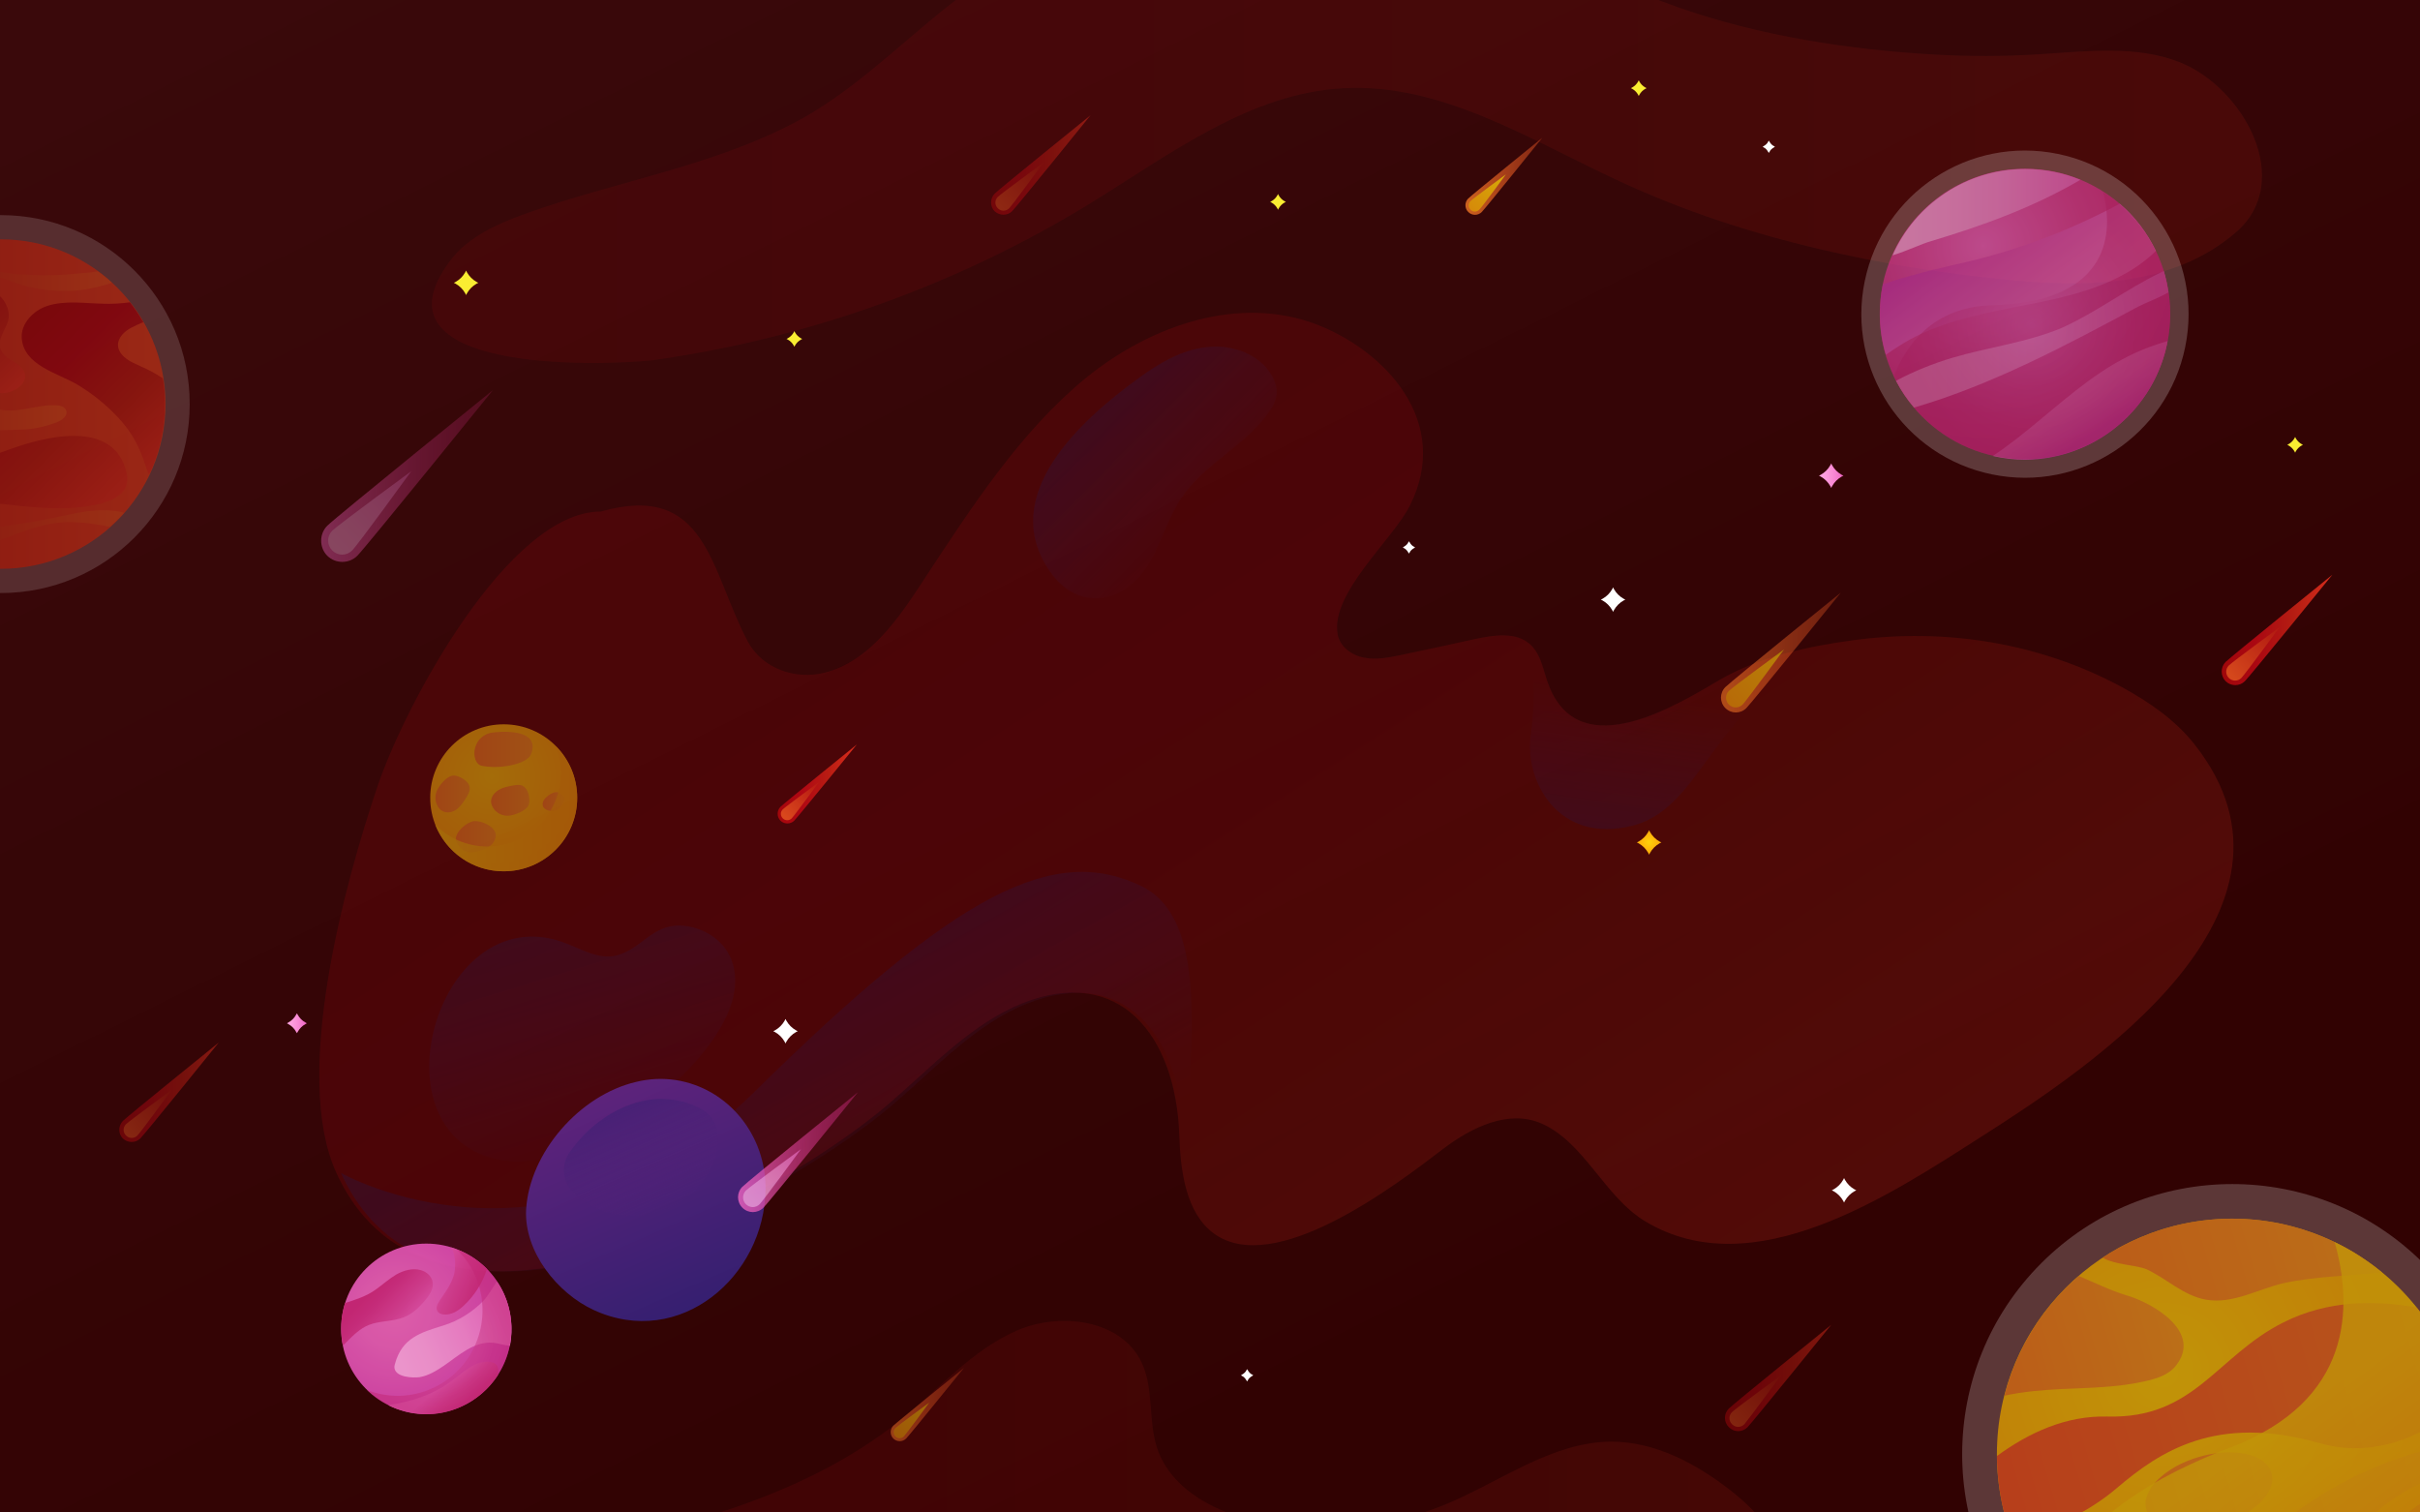 <svg width="1440" height="900" viewBox="0 0 1440 900" fill="none" xmlns="http://www.w3.org/2000/svg">
<rect x="0" y="0" width="1440" height="900" fill="#333333" stroke="none"/>
<rect width="1440" height="900" fill="url(#paint0_linear)"/>
<path opacity="0.1" d="M537.287 843.814C559.259 825.762 578.532 803.485 604.551 791.962C630.57 780.44 667.19 785.049 679.332 810.783C686.656 826.338 683.187 844.967 688.39 861.29C696.871 887.216 725.395 901.236 752.185 906.229C788.612 913.142 827.159 909.11 861.273 894.706C893.652 881.071 923.718 858.026 958.796 857.834C984.815 857.834 1009.29 870.893 1029.72 886.832C1047.45 900.66 1064.41 920.248 1061.72 942.333C1059.02 965.571 1035.89 980.934 1013.92 989.384C938.173 1018.38 853.949 1004.75 772.808 1004.36C697.063 1003.98 621.126 1015.69 549.044 1039.12C505.101 1053.33 462.314 1071.96 417.021 1080.03C371.536 1088.29 321.618 1084.83 283.842 1058.52C256.281 1039.12 231.997 998.986 239.321 964.226C246.645 929.274 278.831 931.195 308.127 926.586C387.147 914.295 474.456 895.09 537.287 843.814Z" fill="url(#paint1_linear)"/>
<path opacity="0.1" d="M388.058 214.388C480.378 201.504 570.005 169.391 648.862 120.934C696.368 91.705 743.682 55.362 799.65 52.477C858.12 49.401 910.819 83.436 963.71 107.858C1001.79 125.549 1041.8 138.625 1082.76 148.239C1120.27 157.085 1158.35 163.046 1196.82 166.699C1243.17 171.122 1293.75 169.968 1330.49 138.24C1365.69 107.858 1335.1 52.285 1297.22 37.094C1271.06 26.71 1241.63 30.556 1213.36 32.286C1192.59 33.633 1171.81 33.633 1151.23 32.479C1100.27 29.594 1046.8 21.326 998.715 4.404C949.285 -13.095 902.933 -39.439 851.388 -51.361C774.647 -69.052 670.018 -59.822 600.778 -21.363C554.619 4.212 521.153 46.901 474.8 71.899C424.794 98.82 366.517 107.858 313.433 126.895C296.316 133.048 278.621 140.74 267.85 155.162C217.652 221.887 356.131 217.849 388.058 214.388Z" fill="url(#paint2_linear)"/>
<g opacity="0.4">
<path opacity="0.4" d="M357.536 304.381C420.61 286.596 422.421 338.965 444.818 381.453C453.711 398.25 473.802 404.673 490.929 400.226C517.279 393.475 534.57 368.278 549.556 345.223C578.211 301.582 607.195 256.788 646.225 224.84C685.419 193.056 737.459 175.6 783.405 193.056C824.082 208.701 864.1 250.859 838.903 300.923C828.858 321.014 791.64 352.963 795.921 377.336C797.239 384.746 804.32 390.016 811.731 391.334C819.142 392.816 826.717 391.169 833.963 389.687C848.784 386.558 863.441 383.429 878.263 380.135C889.296 377.83 902.306 375.853 910.705 383.594C917.786 390.181 918.445 400.885 922.398 409.778C941.665 454.242 997.328 419.824 1023.35 404.508C1046.9 390.84 1075.88 384.582 1102.72 380.959C1157.4 373.548 1213.72 382.441 1262.47 408.79C1278.44 417.518 1294.09 428.058 1305.78 442.879C1384.66 542.512 1242.38 635.887 1179.47 676.07C1123.8 711.641 1043.27 765.328 979.048 726.792C954.675 712.135 942.818 679.693 917.128 668.494C897.695 660.095 875.792 670.635 858.501 683.81C830.175 705.548 758.044 760.387 722.144 733.873C705.84 721.851 702.382 697.149 701.723 675.411C699.582 615.631 665.822 574.131 608.348 597.022C578.376 609.044 554.661 634.57 529.465 656.308C463.921 713.123 258.233 825.601 200.1 697.808C173.751 639.84 205.04 525.715 224.802 467.417C241.271 419 302.697 304.381 357.536 304.381Z" fill="url(#paint3_linear)"/>
<path opacity="0.5" d="M679.326 527.361C627.287 502 569.812 530.49 448.935 649.72C327.894 768.951 202.9 697.972 202.9 697.972C260.868 825.766 466.721 713.123 532.265 656.472C557.461 634.734 581.176 609.044 611.148 597.187C668.622 574.296 702.382 615.796 704.523 675.576C704.852 687.103 706.17 699.455 709.463 710.324C697.112 669.482 730.872 552.558 679.326 527.361Z" fill="url(#paint4_linear)"/>
<path opacity="0.5" d="M677.515 225.004C689.701 216.111 703.041 208.207 718.027 206.56C732.848 204.748 749.481 210.512 756.892 223.687C758.703 226.98 760.021 230.768 759.691 234.391C759.362 238.344 757.221 242.131 754.916 245.425C740.918 265.187 716.709 276.056 703.205 295.982C694.971 308.004 691.183 322.661 683.773 335.177C669.61 359.221 641.779 364.49 624.816 340.117C593.033 294.665 643.755 249.542 677.515 225.004Z" fill="url(#paint5_linear)"/>
<path opacity="0.5" d="M910.87 437.28C906.917 464.123 926.844 502.659 971.473 491.296C1016.27 479.933 1018.41 411.919 1102.72 380.959C1076.05 384.582 1046.9 390.84 1023.35 404.508C997.163 419.659 941.665 454.242 922.397 409.778C918.61 400.885 917.951 390.181 910.705 383.594C910.87 383.594 914.822 410.601 910.87 437.28Z" fill="url(#paint6_linear)"/>
<path opacity="0.5" d="M416.822 628.312C430.326 612.173 442.842 590.435 435.102 570.838C430.326 558.651 417.316 551.076 404.471 550.746C388.332 550.417 381.745 564.25 367.582 568.367C356.219 571.661 345.021 564.086 333.987 560.298C262.021 536.09 222.332 667.342 291.005 688.586C333.822 701.925 391.132 659.107 416.822 628.312Z" fill="url(#paint7_linear)"/>
</g>
<g opacity="0.4">
<path d="M602.231 125.674C599.455 128.45 594.77 128.45 591.82 125.674C589.043 122.897 589.043 118.212 591.82 115.263C594.596 112.486 648.908 68.586 648.908 68.586C648.908 68.586 605.181 122.724 602.231 125.674Z" fill="url(#paint8_linear)"/>
<path d="M600.496 123.939C598.587 125.847 595.637 125.847 593.729 123.939C591.82 122.03 591.82 119.08 593.729 117.171C595.637 115.263 620.971 96.696 620.971 96.696C620.971 96.696 602.405 122.03 600.496 123.939Z" fill="url(#paint9_linear)"/>
</g>
<g opacity="0.8">
<path d="M472.598 488.324C470.363 490.559 466.638 490.559 464.403 488.324C462.168 486.089 462.168 482.363 464.403 480.128C466.638 477.893 509.851 443 509.851 443C509.851 443 474.834 486.089 472.598 488.324Z" fill="url(#paint10_linear)"/>
<path d="M471.108 486.958C469.618 488.448 467.259 488.448 465.769 486.958C464.279 485.468 464.279 483.108 465.769 481.618C467.259 480.128 487.375 465.351 487.375 465.351C487.375 465.351 472.599 485.468 471.108 486.958Z" fill="url(#paint11_linear)"/>
</g>
<g opacity="0.4">
<path d="M1039.85 849.25C1036.72 852.373 1031.87 852.373 1028.74 849.25C1025.62 846.127 1025.62 841.268 1028.74 838.145C1031.87 835.021 1089.65 788.345 1089.65 788.345C1089.65 788.345 1042.8 846.3 1039.85 849.25Z" fill="url(#paint12_linear)"/>
<path d="M1037.94 847.515C1035.86 849.597 1032.73 849.597 1030.65 847.515C1028.57 845.432 1028.57 842.309 1030.65 840.227C1032.73 838.145 1059.8 818.364 1059.8 818.364C1059.8 818.364 1039.85 845.432 1037.94 847.515Z" fill="url(#paint13_linear)"/>
</g>
<g opacity="0.6">
<path d="M1039.15 421.351C1035.68 424.821 1030.13 424.821 1026.66 421.351C1023.19 417.881 1023.19 412.328 1026.66 408.858C1030.13 405.387 1095.37 352.637 1095.37 352.637C1095.37 352.637 1042.62 417.881 1039.15 421.351Z" fill="url(#paint14_linear)"/>
<path d="M1036.9 419.269C1034.64 421.524 1031 421.524 1028.74 419.269C1026.49 417.013 1026.49 413.369 1028.74 411.113C1031 408.858 1061.54 386.474 1061.54 386.474C1061.54 386.474 1039.15 417.013 1036.9 419.269Z" fill="url(#paint15_linear)"/>
</g>
<g opacity="0.5">
<path d="M539.197 855.992C537.114 858.074 533.644 858.074 531.562 855.992C529.479 853.91 529.479 850.439 531.562 848.357C533.644 846.275 573.553 814 573.553 814C573.553 814 541.279 853.91 539.197 855.992Z" fill="url(#paint16_linear)"/>
<path d="M537.809 854.777C536.42 856.165 534.165 856.165 532.776 854.777C531.388 853.389 531.388 851.133 532.776 849.745C534.165 848.357 552.905 834.649 552.905 834.649C552.905 834.649 539.197 853.389 537.809 854.777Z" fill="url(#paint17_linear)"/>
</g>
<g opacity="0.8">
<path d="M881.709 126.155C879.483 128.381 875.896 128.381 873.67 126.155C871.443 123.929 871.443 120.342 873.67 118.115C875.896 115.889 917.701 82 917.701 82C917.701 82 883.935 123.929 881.709 126.155Z" fill="url(#paint18_linear)"/>
<path d="M880.225 124.794C878.741 126.279 876.391 126.279 875.03 124.794C873.546 123.31 873.546 120.96 875.03 119.6C876.515 118.115 896.057 103.768 896.057 103.768C896.057 103.768 881.709 123.434 880.225 124.794Z" fill="url(#paint19_linear)"/>
</g>
<path d="M467.406 606.323L467.927 607.364C469.315 609.793 471.224 611.702 473.653 613.09L474.694 613.61L473.653 614.131C471.224 615.519 469.315 617.428 467.927 619.857L467.406 620.898L466.886 619.857C465.498 617.428 463.589 615.519 461.16 614.131L460.118 613.61L461.16 613.09C463.589 611.702 465.498 609.793 466.886 607.364L467.406 606.323Z" fill="white"/>
<path d="M838.391 322.098L838.738 322.618C839.432 323.833 840.3 324.874 841.514 325.395L842.035 325.742L841.514 326.089C840.3 326.783 839.259 327.65 838.738 328.865L838.391 329.386L838.044 328.865C837.35 327.65 836.482 326.609 835.268 326.089L834.747 325.742L835.268 325.395C836.482 324.701 837.523 323.833 838.044 322.618L838.391 322.098Z" fill="white"/>
<path d="M742.088 814.72L742.435 815.24C743.129 816.455 743.996 817.496 745.211 818.016L745.732 818.364L745.211 818.711C743.996 819.405 742.955 820.272 742.435 821.487L742.088 822.007L741.741 821.487C741.047 820.272 740.179 819.231 738.964 818.711L738.444 818.364L738.964 818.016C740.179 817.322 741.22 816.455 741.741 815.24L742.088 814.72Z" fill="white"/>
<path d="M1052.51 83.682L1052.86 84.203C1053.56 85.417 1054.42 86.458 1055.64 86.979L1056.16 87.326L1055.64 87.673C1054.42 88.367 1053.38 89.235 1052.86 90.449L1052.51 90.97L1052.17 90.449C1051.47 89.235 1050.61 88.194 1049.39 87.673L1048.87 87.326L1049.39 86.979C1050.61 86.285 1051.65 85.417 1052.17 84.203L1052.51 83.682Z" fill="white"/>
<path d="M1089.65 275.768L1090.17 276.809C1091.56 279.239 1093.46 281.147 1095.89 282.535L1096.94 283.056L1095.89 283.577C1093.46 284.965 1091.56 286.873 1090.17 289.303L1089.65 290.344L1089.13 289.303C1087.74 286.873 1085.83 284.965 1083.4 283.577L1082.36 283.056L1083.4 282.535C1085.83 281.147 1087.74 279.239 1089.13 276.809L1089.65 275.768Z" fill="url(#paint20_linear)"/>
<path d="M959.854 349.514L960.375 350.555C961.763 352.984 963.672 354.893 966.101 356.281L967.142 356.802L966.101 357.322C963.672 358.71 961.763 360.619 960.375 363.048L959.854 364.09L959.334 363.048C957.946 360.619 956.037 358.71 953.608 357.322L952.567 356.802L953.608 356.281C956.037 354.893 957.946 352.984 959.334 350.555L959.854 349.514Z" fill="white"/>
<path d="M1097.29 701L1097.81 702.041C1099.2 704.47 1101.11 706.379 1103.53 707.767L1104.58 708.288L1103.53 708.808C1101.11 710.196 1099.2 712.105 1097.81 714.534L1097.29 715.576L1096.77 714.534C1095.38 712.105 1093.47 710.196 1091.04 708.808L1090 708.288L1091.04 707.767C1093.47 706.379 1095.38 704.47 1096.77 702.041L1097.29 701Z" fill="white"/>
<path d="M277.344 161L277.865 162.041C279.253 164.47 281.162 166.379 283.591 167.767L284.632 168.288L283.591 168.808C281.162 170.197 279.253 172.105 277.865 174.535L277.344 175.576L276.824 174.535C275.436 172.105 273.527 170.197 271.098 168.808L270.057 168.288L271.098 167.767C273.527 166.379 275.436 164.47 276.824 162.041L277.344 161Z" fill="#F9ED32"/>
<path d="M760.481 115.436L760.828 116.13C761.695 117.692 762.91 118.906 764.472 119.774L765.166 120.121L764.472 120.468C762.91 121.336 761.695 122.55 760.828 124.112L760.481 124.806L760.134 124.112C759.266 122.55 758.051 121.336 756.49 120.468L755.796 120.121L756.49 119.774C758.051 118.906 759.266 117.692 760.134 116.13L760.481 115.436Z" fill="#F9ED32"/>
<path d="M975.124 47.764L975.471 48.458C976.339 50.019 977.554 51.234 979.115 52.102L979.809 52.449L979.115 52.796C977.554 53.663 976.339 54.878 975.471 56.44L975.124 57.133L974.777 56.44C973.91 54.878 972.695 53.663 971.134 52.796L970.439 52.449L971.134 52.102C972.695 51.234 973.91 50.019 974.777 48.458L975.124 47.764Z" fill="#F9ED32"/>
<path d="M472.685 197L473.032 197.694C473.9 199.256 475.114 200.47 476.676 201.338L477.37 201.685L476.676 202.032C475.114 202.9 473.9 204.114 473.032 205.676L472.685 206.37L472.338 205.676C471.47 204.114 470.256 202.9 468.694 202.032L468 201.685L468.694 201.338C470.256 200.47 471.47 199.256 472.338 197.694L472.685 197Z" fill="#F9ED32"/>
<g opacity="0.5">
<path d="M299.727 518.454C323.877 518.454 343.454 498.877 343.454 474.727C343.454 450.577 323.877 431 299.727 431C275.577 431 256 450.577 256 474.727C256 498.877 275.577 518.454 299.727 518.454Z" fill="url(#paint21_radial)"/>
<path d="M283.59 442.626C285.498 438.635 289.316 436.553 292.266 436.032C296.083 435.338 322.111 432.735 316.038 448.699C313.609 454.946 296.777 457.896 286.539 455.64C283.243 454.946 281.334 449.914 282.722 444.882C283.069 444.014 283.243 443.32 283.59 442.626Z" fill="url(#paint22_linear)"/>
<path d="M294.868 495.896C295.389 498.152 294.348 500.755 292.612 502.49C290.877 504.225 288.622 505.266 286.366 505.96C283.069 507.175 279.078 507.869 275.955 506.134C274.914 505.44 274.046 504.746 273.352 503.705C272.311 502.49 271.27 501.102 271.27 499.54C270.923 494.855 277.863 489.129 282.028 488.608C286.539 488.261 293.827 491.558 294.868 495.896Z" fill="url(#paint23_linear)"/>
<path d="M323.326 480.28C322.632 479.065 322.805 477.503 323.499 476.289C324.193 475.074 325.234 474.206 326.275 473.339C328.011 472.124 329.919 471.083 332.002 471.43C332.696 471.604 333.216 471.951 333.737 472.298C334.431 472.818 335.298 473.339 335.646 474.206C336.513 476.636 333.737 480.974 331.481 482.015C329.225 483.229 324.714 482.535 323.326 480.28Z" fill="url(#paint24_linear)"/>
<path opacity="0.8" d="M330.787 444.014C332.696 448.872 333.737 454.252 333.737 459.978C333.737 484.097 314.129 503.705 290.01 503.705C277.864 503.705 266.758 498.673 258.95 490.691C265.37 507.002 281.16 518.454 299.727 518.454C323.846 518.454 343.454 498.846 343.454 474.727C343.454 462.754 338.595 451.996 330.787 444.014Z" fill="url(#paint25_linear)"/>
<path d="M269.361 461.539C266.238 461.886 262.594 466.051 261.205 468.307C259.123 471.257 258.256 475.421 260.164 479.238C260.858 480.627 261.9 482.015 263.461 482.709C264.502 483.229 265.543 483.403 266.585 483.403C268.84 483.403 270.923 482.362 272.311 481.147C274.566 479.238 276.128 476.636 277.69 474.206C279.078 471.951 280.293 469.348 278.904 466.745C277.516 463.969 272.137 461.019 269.361 461.539Z" fill="url(#paint26_linear)"/>
<path d="M314.303 479.585C312.741 482.362 307.709 484.27 305.106 484.965C301.636 486.006 297.471 485.312 294.521 482.188C293.48 480.974 292.613 479.585 292.266 477.85C292.092 476.809 292.266 475.594 292.613 474.727C293.48 472.471 295.042 471.083 296.777 470.042C299.38 468.48 302.33 467.96 305.106 467.439C307.709 466.919 310.659 466.571 312.567 468.827C314.823 471.083 315.691 476.983 314.303 479.585Z" fill="url(#paint27_linear)"/>
</g>
<path d="M378.659 643.75C386.468 641.841 394.276 641.494 402.258 642.709C433.838 647.741 455.875 676.024 455.528 707.605C455.008 759.834 404.34 802.867 353.499 779.615C331.462 769.551 311.681 744.564 313.069 719.578C315.151 685.915 344.823 651.558 378.659 643.75Z" fill="url(#paint28_linear)"/>
<path opacity="0.5" d="M426.898 673.942C426.898 673.768 426.898 673.768 426.898 673.942C426.204 668.042 422.733 662.837 417.528 660.06C412.496 657.284 406.943 655.375 401.043 654.508C394.45 653.467 387.856 653.814 381.436 655.375C364.604 659.366 349.161 670.992 338.924 685.741C333.718 693.029 334.586 703.093 341.006 709.513C346.905 715.24 354.887 719.751 363.216 721.833C398.788 730.509 429.848 702.746 426.898 673.942Z" fill="url(#paint29_linear)"/>
<g opacity="0.8">
<path d="M454.256 718.66C450.786 722.13 445.233 722.13 441.763 718.66C438.292 715.189 438.292 709.637 441.763 706.166C445.233 702.696 510.476 649.946 510.476 649.946C510.476 649.946 457.726 715.189 454.256 718.66Z" fill="url(#paint30_linear)"/>
<path d="M452 716.578C449.745 718.833 446.101 718.833 443.845 716.578C441.589 714.322 441.589 710.678 443.845 708.422C446.101 706.166 476.64 683.782 476.64 683.782C476.64 683.782 454.256 714.322 452 716.578Z" fill="url(#paint31_linear)"/>
</g>
<g opacity="0.4">
<path d="M212.622 330.702C207.763 335.561 199.608 335.561 194.749 330.702C189.891 325.844 189.891 317.688 194.749 312.83C199.608 307.971 293.308 232.143 293.308 232.143C293.308 232.143 217.654 325.67 212.622 330.702Z" fill="url(#paint32_linear)"/>
<path d="M209.498 327.579C206.201 330.876 200.996 330.876 197.699 327.579C194.402 324.282 194.402 319.076 197.699 315.779C200.996 312.483 244.723 280.381 244.723 280.381C244.723 280.381 212.795 324.455 209.498 327.579Z" fill="url(#paint33_linear)"/>
</g>
<g opacity="0.9">
<path d="M253.668 841.338C281.651 841.338 304.335 818.653 304.335 790.67C304.335 762.687 281.651 740.003 253.668 740.003C225.685 740.003 203 762.687 203 790.67C203 818.653 225.685 841.338 253.668 841.338Z" fill="url(#paint34_radial)"/>
<path d="M204.041 800.734C204.735 800.04 205.603 799.173 206.297 798.479C210.288 794.488 214.279 790.497 219.484 788.415C226.078 785.812 233.539 786.506 240.133 783.903C245.512 781.821 249.677 777.83 253.321 773.318C255.923 770.195 258.353 766.204 257.312 762.213C256.444 759.09 253.668 756.661 250.371 755.793C245.512 754.405 240.133 755.967 235.795 758.396C231.457 760.999 227.64 764.469 223.475 767.419C218.27 771.236 211.676 773.318 205.256 775.401C202.827 783.383 202.306 792.059 204.041 800.734Z" fill="url(#paint35_linear)"/>
<path d="M299.824 769.848C298.609 767.245 297.221 764.816 295.659 762.56C292.883 766.551 290.454 771.063 287.677 774.013C281.084 780.78 272.755 785.985 263.732 788.762C250.197 792.926 239.265 796.223 235.101 811.319C234.754 812.36 234.58 813.228 234.754 814.269C235.795 819.648 245.686 819.995 249.677 819.475C254.882 818.607 259.741 815.657 264.079 812.707C272.755 806.808 281.951 797.958 293.404 798.999C296.874 799.346 299.997 800.561 303.468 800.735C305.376 790.67 304.335 779.912 299.824 769.848Z" fill="url(#paint36_linear)"/>
<path d="M270.152 758.396C268.59 764.122 264.946 768.98 261.649 773.839C260.435 775.748 259.047 778.177 260.261 780.086C260.955 781.474 262.517 781.994 263.905 782.168C268.417 782.688 272.581 780.086 275.878 776.962C282.298 771.063 287.157 763.428 289.76 755.099C283.686 749.026 276.225 744.688 268.243 742.258C268.937 743.473 269.631 744.514 269.805 745.208C271.02 749.373 271.193 754.058 270.152 758.396Z" fill="url(#paint37_linear)"/>
<path d="M296.18 818.434C296.18 818.086 296.353 817.739 296.353 817.392C296.527 815.831 296.7 814.269 295.833 812.881C294.792 810.972 292.536 810.278 290.454 810.278C282.472 809.931 276.052 816.178 269.631 821.036C258.006 829.886 244.992 834.05 230.937 836.132C244.124 842.726 260.088 843.594 274.49 837C283.686 832.836 290.974 826.242 296.18 818.434Z" fill="url(#paint38_linear)"/>
<path opacity="0.5" d="M271.887 743.473C276.225 747.811 280.043 752.843 282.646 758.916C294.098 784.424 282.819 814.443 257.312 826.068C244.471 831.968 230.416 831.795 218.27 827.11C232.845 841.338 255.056 845.85 274.49 837C299.997 825.548 311.276 795.355 299.824 769.848C294.098 757.181 283.86 747.985 271.887 743.473Z" fill="url(#paint39_radial)"/>
</g>
<path d="M981.288 494L981.808 495.041C983.197 497.47 985.105 499.379 987.535 500.767L988.576 501.288L987.535 501.808C985.105 503.197 983.197 505.105 981.808 507.534L981.288 508.576L980.767 507.534C979.379 505.105 977.47 503.197 975.041 501.808L974 501.288L975.041 500.767C977.47 499.379 979.379 497.47 980.767 495.041L981.288 494Z" fill="url(#paint40_radial)"/>
<path d="M1365.69 260L1366.03 260.694C1366.9 262.256 1368.11 263.47 1369.68 264.338L1370.37 264.685L1369.68 265.032C1368.11 265.9 1366.9 267.114 1366.03 268.676L1365.69 269.37L1365.34 268.676C1364.47 267.114 1363.26 265.9 1361.69 265.032L1361 264.685L1361.69 264.338C1363.26 263.47 1364.47 262.256 1365.34 260.694L1365.69 260Z" fill="#F9ED32"/>
<g opacity="0.8">
<path d="M1335.79 405.335C1332.67 408.458 1327.47 408.458 1324.34 405.335C1321.22 402.211 1321.22 397.006 1324.34 393.882C1327.47 390.759 1387.85 342 1387.85 342C1387.85 342 1338.92 402.211 1335.79 405.335Z" fill="url(#paint41_linear)"/>
<path d="M1333.71 403.426C1331.63 405.508 1328.33 405.508 1326.25 403.426C1324.17 401.344 1324.17 398.047 1326.25 395.965C1328.33 393.882 1356.44 373.233 1356.44 373.233C1356.44 373.233 1335.79 401.344 1333.71 403.426Z" fill="url(#paint42_linear)"/>
</g>
<g opacity="0.4">
<path d="M83.493 677.44C80.717 680.216 76.032 680.216 73.082 677.44C70.306 674.664 70.306 669.979 73.082 667.029C75.859 664.252 130.17 620.352 130.17 620.352C130.17 620.352 86.443 674.49 83.493 677.44Z" fill="url(#paint43_linear)"/>
<path d="M81.758 675.705C79.85 677.613 76.9 677.613 74.991 675.705C73.082 673.796 73.082 670.846 74.991 668.937C76.9 667.029 102.234 648.462 102.234 648.462C102.234 648.462 83.667 673.796 81.758 675.705Z" fill="url(#paint44_linear)"/>
</g>
<path d="M176.674 603L177.194 603.868C178.235 605.776 179.797 607.338 181.706 608.379L182.573 608.9L181.706 609.42C179.797 610.461 178.235 612.023 177.194 613.932L176.674 614.799L176.153 613.932C175.112 612.023 173.55 610.461 171.642 609.42L170.774 608.9L171.642 608.379C173.55 607.338 175.112 605.776 176.153 603.868L176.674 603Z" fill="url(#paint45_linear)"/>
<g opacity="0.7">
<path opacity="0.3" d="M1441.96 978.964C1504.73 916.195 1504.73 814.425 1441.96 751.655C1379.19 688.885 1277.42 688.885 1214.65 751.655C1151.88 814.425 1151.88 916.195 1214.65 978.964C1277.42 1041.73 1379.19 1041.73 1441.96 978.964Z" fill="white"/>
<path d="M1328.3 1005.32C1405.65 1005.32 1468.35 942.619 1468.35 865.269C1468.35 787.919 1405.65 725.215 1328.3 725.215C1250.95 725.215 1188.24 787.919 1188.24 865.269C1188.24 942.619 1250.95 1005.32 1328.3 1005.32Z" fill="url(#paint46_radial)"/>
<path d="M1351.61 876.361C1354.99 887.64 1340.89 901.74 1320.4 907.755C1299.91 913.771 1280.55 909.635 1277.16 898.356C1273.78 887.076 1287.88 872.977 1308.37 866.961C1328.86 860.945 1348.22 865.081 1351.61 876.361Z" fill="url(#paint47_linear)"/>
<path d="M1259.49 885.572C1285.06 863.765 1318.71 841.206 1380 858.689C1416.84 869.217 1447.86 850.23 1465.34 835.378C1464.59 832.182 1463.84 828.799 1462.9 825.603C1457.64 807.743 1448.99 791.764 1438.09 778.041C1414.02 773.717 1385.64 773.341 1358.75 786.876C1318.71 806.991 1305.93 844.402 1253.85 842.898C1229.41 842.334 1207.61 852.298 1188.24 866.397C1188.43 879.18 1190.12 892.152 1193.88 904.935C1194.82 908.507 1196.14 911.891 1197.46 915.087C1218.89 911.515 1242.76 899.86 1259.49 885.572Z" fill="url(#paint48_linear)"/>
<path d="M1225.84 953.062C1251.97 942.534 1269.08 946.67 1294.84 953.626C1317.02 959.829 1342.21 960.017 1363.26 949.678C1384.7 939.15 1394.66 920.915 1409.7 904.183C1419.1 893.844 1431.32 886.888 1443.73 881.06C1450.68 877.865 1460.64 875.421 1468.16 870.909C1468.35 866.585 1468.35 862.449 1468.16 858.125C1425.87 863.765 1390.52 880.684 1357.25 906.251C1345.41 915.275 1331.12 921.103 1316.45 922.795C1292.2 925.615 1267.76 917.719 1243.89 922.607C1237.69 923.923 1221.14 929.562 1207.98 937.27C1211.74 943.662 1216.07 949.678 1220.95 955.318C1223.21 954.19 1225.09 953.438 1225.84 953.062Z" fill="url(#paint49_linear)"/>
<path d="M1367.96 999.684C1420.79 984.08 1457.45 940.09 1466.28 889.332C1455.57 888.016 1444.48 890.648 1434.14 899.108C1426.81 905.124 1422.67 914.147 1417.78 922.231C1403.87 945.354 1382.44 963.777 1357.44 974.305C1332.62 984.832 1304.42 987.088 1278.1 980.885C1272.84 979.569 1267.76 978.065 1262.31 977.877C1257.42 977.689 1252.72 978.629 1248.02 979.945C1281.86 1003.63 1325.48 1012.09 1367.96 999.684Z" fill="url(#paint50_linear)"/>
<path d="M1192.76 830.49C1204.03 828.047 1215.5 827.107 1226.97 826.543C1243.33 825.791 1259.87 825.603 1275.85 822.031C1282.62 820.527 1289.95 818.459 1294.46 813.007C1311.19 792.516 1280.74 775.221 1265.13 770.709C1255.73 767.889 1246.33 763.189 1236.93 759.241C1215.13 778.04 1199.71 803.044 1192.76 830.49Z" fill="url(#paint51_linear)"/>
<path d="M1251.22 748.338C1255.54 751.158 1263.63 752.286 1270.02 753.413C1273.03 753.977 1275.66 754.541 1277.35 755.293C1289.38 760.933 1299.16 770.897 1312.51 773.341C1328.67 776.161 1343.34 767.137 1358.75 763.565C1377.55 759.429 1398.23 759.241 1417.41 757.173C1382.82 728.598 1335.07 717.319 1288.63 730.854C1275.1 734.99 1262.5 740.818 1251.22 748.338Z" fill="url(#paint52_linear)"/>
<path opacity="0.8" d="M1389.21 739.126C1400.11 777.665 1400.11 833.498 1327.17 861.321C1256.3 888.392 1227.16 921.667 1220.58 954.754C1255.36 996.488 1312.69 1015.85 1367.96 999.496C1442.22 977.501 1484.52 899.672 1462.71 825.415C1451.06 786.124 1423.61 755.669 1389.21 739.126Z" fill="url(#paint53_linear)"/>
</g>
<g opacity="0.7">
<path opacity="0.3" d="M1300.28 206.52C1311.1 153.861 1277.18 102.403 1224.52 91.586C1171.86 80.769 1120.4 114.689 1109.59 167.349C1098.77 220.009 1132.69 271.467 1185.35 282.283C1238.01 293.1 1289.47 259.18 1300.28 206.52Z" fill="white"/>
<path d="M1204.94 273.231C1252.67 273.231 1291.35 234.542 1291.35 186.818C1291.35 139.093 1252.67 100.405 1204.94 100.405C1157.22 100.405 1118.53 139.093 1118.53 186.818C1118.53 234.542 1157.22 273.231 1204.94 273.231Z" fill="url(#paint54_radial)"/>
<path d="M1122.17 211.111C1125.64 208.681 1129.29 206.252 1132.76 204.17C1152.36 192.37 1175.27 187.512 1197.65 183C1220.04 178.662 1243.12 174.498 1263.24 163.566C1270.36 159.749 1276.95 155.064 1282.85 149.338C1277.65 138.579 1270.36 128.862 1261.34 121.227C1232.53 136.671 1201.82 148.47 1170.06 155.931C1164.34 157.319 1142.13 161.831 1120.44 169.119C1119.22 174.845 1118.7 180.571 1118.7 186.644C1118.53 195.32 1119.92 203.476 1122.17 211.111Z" fill="url(#paint55_linear)"/>
<path d="M1148.72 143.611C1179.26 134.415 1209.45 123.657 1237.91 106.999C1227.85 102.834 1216.74 100.579 1205.11 100.579C1169.89 100.579 1139.52 121.748 1126.16 151.94C1134.67 149.338 1143.69 145 1148.72 143.611Z" fill="url(#paint56_linear)"/>
<path d="M1272.61 182.306C1276.6 180.224 1284.24 177.448 1290.31 173.977C1289.62 169.639 1288.75 165.475 1287.54 161.31C1286.67 161.657 1285.97 162.005 1285.28 162.352C1265.33 172.069 1247.45 185.777 1227.15 194.973C1206.33 203.823 1183.6 206.426 1161.91 212.846C1150.28 216.316 1139 220.828 1128.25 226.554C1131.2 232.28 1134.84 237.659 1139 242.518C1185.85 228.81 1229.58 205.384 1272.61 182.306Z" fill="url(#paint57_linear)"/>
<path d="M1289.79 202.955C1287.36 203.649 1285.28 204.343 1283.72 204.864C1271.75 208.681 1260.47 214.581 1250.06 221.522C1229.58 235.23 1212.06 252.582 1192.1 266.984C1190.02 268.372 1187.94 269.934 1185.85 271.322C1191.93 272.71 1198.35 273.578 1204.94 273.578C1247.28 273.231 1282.33 242.865 1289.79 202.955Z" fill="url(#paint58_linear)"/>
<path opacity="0.5" d="M1251.27 113.94C1259.43 143.959 1250.23 180.051 1185.85 181.612C1149.76 182.48 1133.97 205.905 1126.86 223.951C1140.74 253.102 1170.41 273.231 1204.94 273.231C1252.66 273.231 1291.35 234.536 1291.35 186.818C1291.35 156.278 1275.39 129.383 1251.27 113.94Z" fill="url(#paint59_radial)"/>
</g>
<g opacity="0.5">
<path opacity="0.3" d="M0.441 352.881C62.54 352.881 112.881 302.54 112.881 240.441C112.881 178.341 62.54 128 0.441 128C-61.659 128 -112 178.341 -112 240.441C-112 302.54 -61.659 352.881 0.441 352.881Z" fill="white"/>
<path d="M0.441 338.479C54.586 338.479 98.479 294.586 98.479 240.441C98.479 186.295 54.586 142.402 0.441 142.402C-53.705 142.402 -97.598 186.295 -97.598 240.441C-97.598 294.586 -53.705 338.479 0.441 338.479Z" fill="url(#paint60_linear)"/>
<path d="M-61.853 226.733C-61.679 226.733 -61.679 226.733 -61.506 226.733C-47.277 226.212 -32.875 228.988 -20.035 235.062C-14.309 237.838 -8.756 241.135 -2.683 243.043C9.29 246.861 20.916 240.614 33.236 241.135C35.665 241.308 38.441 241.829 39.309 244.085C40.697 247.208 36.88 250.158 33.583 251.372C27.51 253.628 21.089 255.19 14.669 255.537C5.473 256.231 -4.071 255.016 -12.4 258.487C-15.87 259.875 -18.994 262.131 -22.29 263.866C-42.419 274.277 -68.1 266.989 -81.287 249.117C-84.584 244.605 -86.84 238.532 -83.196 233.5C-79.205 227.6 -68.62 227.08 -61.853 226.733Z" fill="url(#paint61_linear)"/>
<path d="M-51.442 157.498C-48.318 157.325 -45.022 157.325 -41.898 157.498L-32.181 158.366C-25.587 158.886 -18.647 159.407 -12.053 161.142C-5.459 162.877 0.961 165.307 7.555 167.736L12.587 169.471C14.322 169.992 16.057 170.512 17.793 170.859C19.528 171.206 21.263 171.553 22.998 171.9L28.204 172.594C35.318 173.289 42.432 173.462 49.547 172.421C55.273 171.553 60.999 170.165 66.552 168.257C63.949 165.827 61.172 163.571 58.223 161.489C54.926 162.01 51.802 162.357 48.505 162.53C41.912 163.224 35.492 163.745 28.898 163.745H23.866C22.131 163.745 20.569 163.571 18.834 163.571C17.098 163.398 15.537 163.398 13.802 163.398L8.77 163.051C2.002 162.357 -4.591 160.795 -11.012 158.539C-17.432 156.284 -23.679 152.987 -30.619 151.078C-32.528 150.558 -34.263 150.21 -36.172 150.037C-41.551 152.293 -46.583 154.896 -51.442 157.845C-51.615 157.498 -51.615 157.498 -51.442 157.498Z" fill="url(#paint62_linear)"/>
<path d="M69.154 304.122C67.94 303.949 66.899 303.775 65.684 303.775C64.469 303.602 63.255 303.602 62.04 303.602C52.496 303.428 43.126 305.858 34.277 307.593C25.254 309.501 16.404 311.237 7.208 312.451C2.696 313.145 -1.815 313.666 -6.327 314.36C-10.838 315.054 -15.176 315.748 -19.514 316.442C-28.364 317.657 -37.04 318.351 -45.716 318.524C-50.054 318.698 -54.392 318.698 -58.73 318.524H-58.903C-53.003 323.036 -46.41 326.853 -39.642 329.977C-32.181 329.456 -24.893 328.241 -17.779 326.506C-8.582 324.598 0.094 321.474 8.596 318.177C17.099 314.88 25.774 312.104 34.624 311.063C43.647 310.022 52.496 311.237 60.999 312.625L65.337 313.492C68.287 310.89 71.063 308.113 73.666 305.163C72.451 304.643 70.889 304.469 69.154 304.122Z" fill="url(#paint63_linear)"/>
<path d="M-1.295 299.611C16.057 301.519 33.756 303.775 51.282 301.346C58.223 300.305 66.899 298.57 72.278 293.538C75.922 290.241 76.269 285.382 75.228 280.871C67.419 249.29 27.163 259.701 5.82 267.336C-10.491 273.236 -26.976 280.177 -44.327 279.656C-57.168 279.309 -69.835 274.624 -80.94 268.204C-86.146 265.254 -91.004 261.957 -95.689 258.487C-92.219 276.88 -83.543 293.538 -71.397 306.725C-63.935 305.163 -57.168 301.693 -49.88 299.611C-34.09 295.273 -17.432 297.702 -1.295 299.611Z" fill="url(#paint64_linear)"/>
<path d="M77.83 195.152C80.26 193.937 82.689 192.723 85.292 191.682C82.862 187.517 80.26 183.7 77.31 179.882C72.104 180.576 66.899 180.923 61.867 180.75C50.935 180.576 38.615 178.494 27.857 182.138C19.701 184.914 12.413 192.549 12.934 201.052C13.975 217.536 34.624 222.048 46.25 228.988C55.446 234.541 63.775 241.308 71.063 249.29C79.218 258.313 83.209 266.469 86.853 277.921C87.374 279.482 87.894 281.044 88.762 282.259C94.835 269.592 98.132 255.363 98.132 240.267C98.132 235.235 97.785 230.203 96.917 225.171C92.927 222.395 88.588 220.139 84.251 218.23C80.607 216.495 76.789 215.107 73.839 212.33C67.072 206.257 70.543 199.143 77.83 195.152Z" fill="url(#paint65_linear)"/>
<path d="M-58.556 217.883C-48.145 217.71 -37.04 218.577 -27.149 222.395C-18.299 225.691 -10.665 231.591 -1.295 233.673C8.075 235.756 21.784 225.691 11.025 217.189C8.249 214.933 4.779 213.719 2.523 211.116C-3.724 204.349 2.349 198.275 4.605 191.682C6.514 185.782 3.737 179.362 -0.774 175.544C-5.112 171.727 -10.838 169.298 -17.085 167.736C-32.181 163.919 -48.839 164.439 -64.976 167.736C-80.419 181.618 -91.525 200.531 -95.689 221.701C-83.716 223.089 -67.753 218.057 -58.556 217.883Z" fill="url(#paint66_linear)"/>
</g>
<defs>
<linearGradient id="paint0_linear" x1="167" y1="-50.769" x2="654.326" y2="932.548" gradientUnits="userSpaceOnUse">
<stop stop-color="#3A090B"/>
<stop offset="1" stop-color="#310202"/>
</linearGradient>
<linearGradient id="paint1_linear" x1="238.448" y1="935.108" x2="1062.26" y2="935.108" gradientUnits="userSpaceOnUse">
<stop stop-color="#BB070C"/>
<stop offset="0.303" stop-color="#C80815"/>
<stop offset="0.642" stop-color="#D42215"/>
<stop offset="1" stop-color="#FD3722"/>
</linearGradient>
<linearGradient id="paint2_linear" x1="256.898" y1="78.019" x2="1346.11" y2="78.019" gradientUnits="userSpaceOnUse">
<stop stop-color="#BB070C"/>
<stop offset="0.303" stop-color="#C80815"/>
<stop offset="0.642" stop-color="#D42215"/>
<stop offset="1" stop-color="#FD3722"/>
</linearGradient>
<linearGradient id="paint3_linear" x1="570.968" y1="288.336" x2="915.291" y2="823.05" gradientUnits="userSpaceOnUse">
<stop stop-color="#BB070C"/>
<stop offset="0.303" stop-color="#C80815"/>
<stop offset="0.642" stop-color="#D42215"/>
<stop offset="1" stop-color="#FD3722"/>
</linearGradient>
<linearGradient id="paint4_linear" x1="438.659" y1="601.232" x2="524.347" y2="754.432" gradientUnits="userSpaceOnUse">
<stop offset="0.003" stop-color="#341F70"/>
<stop offset="1" stop-color="#5F237C" stop-opacity="0"/>
</linearGradient>
<linearGradient id="paint5_linear" x1="655.768" y1="247.109" x2="722.634" y2="313.241" gradientUnits="userSpaceOnUse">
<stop offset="0.003" stop-color="#341F70"/>
<stop offset="1" stop-color="#5F237C" stop-opacity="0"/>
</linearGradient>
<linearGradient id="paint6_linear" x1="989.199" y1="508.959" x2="1002.12" y2="416.537" gradientUnits="userSpaceOnUse">
<stop offset="0.003" stop-color="#341F70"/>
<stop offset="1" stop-color="#5F237C" stop-opacity="0"/>
</linearGradient>
<linearGradient id="paint7_linear" x1="326.077" y1="545.797" x2="371.257" y2="693.228" gradientUnits="userSpaceOnUse">
<stop offset="0.003" stop-color="#341F70"/>
<stop offset="1" stop-color="#5F237C" stop-opacity="0"/>
</linearGradient>
<linearGradient id="paint8_linear" x1="589.811" y1="98.153" x2="649.054" y2="98.153" gradientUnits="userSpaceOnUse">
<stop stop-color="#BB070C"/>
<stop offset="0.303" stop-color="#C80815"/>
<stop offset="0.642" stop-color="#D42215"/>
<stop offset="1" stop-color="#FD3722"/>
</linearGradient>
<linearGradient id="paint9_linear" x1="619.671" y1="99.847" x2="594.663" y2="122.717" gradientUnits="userSpaceOnUse">
<stop stop-color="#D42215"/>
<stop offset="1" stop-color="#FD5922"/>
</linearGradient>
<linearGradient id="paint10_linear" x1="462.685" y1="466.534" x2="509.777" y2="466.534" gradientUnits="userSpaceOnUse">
<stop stop-color="#BB070C"/>
<stop offset="0.303" stop-color="#C80815"/>
<stop offset="0.642" stop-color="#D42215"/>
<stop offset="1" stop-color="#FD3722"/>
</linearGradient>
<linearGradient id="paint11_linear" x1="486.42" y1="467.88" x2="466.543" y2="486.059" gradientUnits="userSpaceOnUse">
<stop stop-color="#D42215"/>
<stop offset="1" stop-color="#FD5922"/>
</linearGradient>
<linearGradient id="paint12_linear" x1="1026.49" y1="820.003" x2="1089.69" y2="820.003" gradientUnits="userSpaceOnUse">
<stop stop-color="#BB070C"/>
<stop offset="0.303" stop-color="#C80815"/>
<stop offset="0.642" stop-color="#D42215"/>
<stop offset="1" stop-color="#FD3722"/>
</linearGradient>
<linearGradient id="paint13_linear" x1="1058.34" y1="821.811" x2="1031.67" y2="846.208" gradientUnits="userSpaceOnUse">
<stop stop-color="#D42215"/>
<stop offset="1" stop-color="#FD5922"/>
</linearGradient>
<linearGradient id="paint14_linear" x1="1024.06" y1="388.278" x2="1095.33" y2="388.278" gradientUnits="userSpaceOnUse">
<stop offset="0.026" stop-color="#F07725"/>
<stop offset="0.189" stop-color="#F06F25" stop-opacity="0.916"/>
<stop offset="0.655" stop-color="#F05E25" stop-opacity="0.677"/>
<stop offset="1" stop-color="#F05825" stop-opacity="0.5"/>
</linearGradient>
<linearGradient id="paint15_linear" x1="1061.71" y1="387.373" x2="1028.18" y2="419.612" gradientUnits="userSpaceOnUse">
<stop offset="0.011" stop-color="#FED10A"/>
<stop offset="1" stop-color="#FEAB0A"/>
</linearGradient>
<linearGradient id="paint16_linear" x1="529.908" y1="835.776" x2="573.545" y2="835.776" gradientUnits="userSpaceOnUse">
<stop offset="0.026" stop-color="#F07725"/>
<stop offset="0.189" stop-color="#F06F25" stop-opacity="0.916"/>
<stop offset="0.655" stop-color="#F05E25" stop-opacity="0.677"/>
<stop offset="1" stop-color="#F05825" stop-opacity="0.5"/>
</linearGradient>
<linearGradient id="paint17_linear" x1="552.961" y1="835.222" x2="532.43" y2="854.963" gradientUnits="userSpaceOnUse">
<stop offset="0.011" stop-color="#FED10A"/>
<stop offset="1" stop-color="#FEAB0A"/>
</linearGradient>
<linearGradient id="paint18_linear" x1="872.039" y1="104.971" x2="917.777" y2="104.971" gradientUnits="userSpaceOnUse">
<stop offset="0.026" stop-color="#F07725"/>
<stop offset="0.189" stop-color="#F06F25" stop-opacity="0.916"/>
<stop offset="0.655" stop-color="#F05E25" stop-opacity="0.677"/>
<stop offset="1" stop-color="#F05825" stop-opacity="0.5"/>
</linearGradient>
<linearGradient id="paint19_linear" x1="896.203" y1="104.391" x2="874.683" y2="125.082" gradientUnits="userSpaceOnUse">
<stop offset="0.011" stop-color="#FED10A"/>
<stop offset="1" stop-color="#FEAB0A"/>
</linearGradient>
<linearGradient id="paint20_linear" x1="1082.47" y1="282.983" x2="1096.91" y2="282.983" gradientUnits="userSpaceOnUse">
<stop offset="0.066" stop-color="#FFA4E1"/>
<stop offset="0.28" stop-color="#FD9CDD"/>
<stop offset="0.601" stop-color="#F888D4"/>
<stop offset="0.989" stop-color="#EF66C3"/>
<stop offset="1" stop-color="#EF65C3"/>
</linearGradient>
<radialGradient id="paint21_radial" cx="0" cy="0" r="1" gradientUnits="userSpaceOnUse" gradientTransform="translate(292.702 461.937) scale(68.028)">
<stop offset="0.011" stop-color="#FED10A"/>
<stop offset="0.636" stop-color="#FEB50A"/>
<stop offset="1" stop-color="#FEAB0A"/>
</radialGradient>
<linearGradient id="paint22_linear" x1="282.362" y1="445.764" x2="317.071" y2="445.764" gradientUnits="userSpaceOnUse">
<stop stop-color="#F58321"/>
<stop offset="0.997" stop-color="#F59C21"/>
</linearGradient>
<linearGradient id="paint23_linear" x1="271.45" y1="497.957" x2="295.118" y2="497.957" gradientUnits="userSpaceOnUse">
<stop stop-color="#F58321"/>
<stop offset="0.997" stop-color="#F59C21"/>
</linearGradient>
<linearGradient id="paint24_linear" x1="322.794" y1="477.068" x2="335.739" y2="477.068" gradientUnits="userSpaceOnUse">
<stop stop-color="#F58321"/>
<stop offset="0.997" stop-color="#F59C21"/>
</linearGradient>
<linearGradient id="paint25_linear" x1="258.97" y1="481.303" x2="343.467" y2="481.303" gradientUnits="userSpaceOnUse">
<stop offset="0.011" stop-color="#FED10A"/>
<stop offset="1" stop-color="#FEAB0A"/>
</linearGradient>
<linearGradient id="paint26_linear" x1="258.981" y1="472.365" x2="279.495" y2="472.365" gradientUnits="userSpaceOnUse">
<stop stop-color="#F58321"/>
<stop offset="0.997" stop-color="#F59C21"/>
</linearGradient>
<linearGradient id="paint27_linear" x1="292.428" y1="476.247" x2="314.981" y2="476.247" gradientUnits="userSpaceOnUse">
<stop stop-color="#F58321"/>
<stop offset="0.997" stop-color="#F59C21"/>
</linearGradient>
<linearGradient id="paint28_linear" x1="354.667" y1="645.109" x2="415.932" y2="784.57" gradientUnits="userSpaceOnUse">
<stop stop-color="#5F237C"/>
<stop offset="0.997" stop-color="#341F70"/>
</linearGradient>
<linearGradient id="paint29_linear" x1="368.159" y1="656.336" x2="397.282" y2="722.632" gradientUnits="userSpaceOnUse">
<stop offset="0.003" stop-color="#341F70"/>
<stop offset="1" stop-color="#5F237C" stop-opacity="0"/>
</linearGradient>
<linearGradient id="paint30_linear" x1="439.22" y1="685.592" x2="510.483" y2="685.592" gradientUnits="userSpaceOnUse">
<stop stop-color="#EF65C3"/>
<stop offset="0.06" stop-color="#EC60BD" stop-opacity="0.969"/>
<stop offset="0.442" stop-color="#DE439B" stop-opacity="0.772"/>
<stop offset="0.757" stop-color="#D53187" stop-opacity="0.608"/>
<stop offset="0.967" stop-color="#D22A7F" stop-opacity="0.5"/>
</linearGradient>
<linearGradient id="paint31_linear" x1="476.868" y1="684.687" x2="443.34" y2="716.926" gradientUnits="userSpaceOnUse">
<stop stop-color="#EF65C3"/>
<stop offset="0.011" stop-color="#EF66C3"/>
<stop offset="0.399" stop-color="#F888D4"/>
<stop offset="0.721" stop-color="#FD9CDD"/>
<stop offset="0.934" stop-color="#FFA4E1"/>
</linearGradient>
<linearGradient id="paint32_linear" x1="191.068" y1="283.193" x2="293.385" y2="283.193" gradientUnits="userSpaceOnUse">
<stop stop-color="#EF65C3"/>
<stop offset="0.06" stop-color="#EC60BD" stop-opacity="0.969"/>
<stop offset="0.442" stop-color="#DE439B" stop-opacity="0.772"/>
<stop offset="0.757" stop-color="#D53187" stop-opacity="0.608"/>
<stop offset="0.967" stop-color="#D22A7F" stop-opacity="0.5"/>
</linearGradient>
<linearGradient id="paint33_linear" x1="245.122" y1="281.894" x2="196.983" y2="328.182" gradientUnits="userSpaceOnUse">
<stop stop-color="#EF65C3"/>
<stop offset="0.011" stop-color="#EF66C3"/>
<stop offset="0.399" stop-color="#F888D4"/>
<stop offset="0.721" stop-color="#FD9CDD"/>
<stop offset="0.934" stop-color="#FFA4E1"/>
</linearGradient>
<radialGradient id="paint34_radial" cx="0" cy="0" r="1" gradientUnits="userSpaceOnUse" gradientTransform="translate(234.895 780.652) rotate(-24.325) scale(70.316)">
<stop stop-color="#EE68BB"/>
<stop offset="0.297" stop-color="#EA60B9"/>
<stop offset="0.745" stop-color="#DE4CB3"/>
<stop offset="1" stop-color="#D53DAF"/>
</radialGradient>
<linearGradient id="paint35_linear" x1="218.324" y1="768.787" x2="246.262" y2="795.452" gradientUnits="userSpaceOnUse">
<stop offset="0.033" stop-color="#D22A7F"/>
<stop offset="0.243" stop-color="#D53187"/>
<stop offset="0.558" stop-color="#DE439B"/>
<stop offset="0.94" stop-color="#EC60BD"/>
<stop offset="1" stop-color="#EF65C3"/>
</linearGradient>
<linearGradient id="paint36_linear" x1="233.339" y1="811.513" x2="304.21" y2="779.477" gradientUnits="userSpaceOnUse">
<stop offset="0.066" stop-color="#FFA4E1"/>
<stop offset="0.28" stop-color="#FD9CDD"/>
<stop offset="0.601" stop-color="#F888D4"/>
<stop offset="0.989" stop-color="#EF66C3"/>
<stop offset="1" stop-color="#EF65C3"/>
</linearGradient>
<linearGradient id="paint37_linear" x1="251.896" y1="756.876" x2="291.208" y2="771.711" gradientUnits="userSpaceOnUse">
<stop stop-color="#EF65C3"/>
<stop offset="0.06" stop-color="#EC60BD"/>
<stop offset="0.442" stop-color="#DE439B"/>
<stop offset="0.757" stop-color="#D53187"/>
<stop offset="0.967" stop-color="#D22A7F"/>
</linearGradient>
<linearGradient id="paint38_linear" x1="262.871" y1="823.798" x2="277.401" y2="840.221" gradientUnits="userSpaceOnUse">
<stop stop-color="#EF65C3"/>
<stop offset="0.06" stop-color="#EC60BD"/>
<stop offset="0.442" stop-color="#DE439B"/>
<stop offset="0.757" stop-color="#D53187"/>
<stop offset="0.967" stop-color="#D22A7F"/>
</linearGradient>
<radialGradient id="paint39_radial" cx="0" cy="0" r="1" gradientUnits="userSpaceOnUse" gradientTransform="translate(258.373 796.906) rotate(-24.325) scale(46.14)">
<stop stop-color="#EF65C3"/>
<stop offset="0.06" stop-color="#EC60BD"/>
<stop offset="0.442" stop-color="#DE439B"/>
<stop offset="0.757" stop-color="#D53187"/>
<stop offset="0.967" stop-color="#D22A7F"/>
</radialGradient>
<radialGradient id="paint40_radial" cx="0" cy="0" r="1" gradientUnits="userSpaceOnUse" gradientTransform="translate(981.227 501.208) scale(7.22)">
<stop offset="0.011" stop-color="#FED10A"/>
<stop offset="0.636" stop-color="#FEB50A"/>
<stop offset="1" stop-color="#FEAB0A"/>
</radialGradient>
<linearGradient id="paint41_linear" x1="1321.94" y1="374.886" x2="1387.75" y2="374.886" gradientUnits="userSpaceOnUse">
<stop stop-color="#BB070C"/>
<stop offset="0.303" stop-color="#C80815"/>
<stop offset="0.642" stop-color="#D42215"/>
<stop offset="1" stop-color="#FD3722"/>
</linearGradient>
<linearGradient id="paint42_linear" x1="1355.11" y1="376.767" x2="1327.33" y2="402.17" gradientUnits="userSpaceOnUse">
<stop stop-color="#D42215"/>
<stop offset="1" stop-color="#FD5922"/>
</linearGradient>
<linearGradient id="paint43_linear" x1="71.073" y1="649.919" x2="130.316" y2="649.919" gradientUnits="userSpaceOnUse">
<stop stop-color="#BB070C"/>
<stop offset="0.303" stop-color="#C80815"/>
<stop offset="0.642" stop-color="#D42215"/>
<stop offset="1" stop-color="#FD3722"/>
</linearGradient>
<linearGradient id="paint44_linear" x1="100.933" y1="651.613" x2="75.926" y2="674.483" gradientUnits="userSpaceOnUse">
<stop stop-color="#D42215"/>
<stop offset="1" stop-color="#FD5922"/>
</linearGradient>
<linearGradient id="paint45_linear" x1="170.907" y1="608.708" x2="182.41" y2="608.708" gradientUnits="userSpaceOnUse">
<stop offset="0.066" stop-color="#FFA4E1"/>
<stop offset="0.28" stop-color="#FD9CDD"/>
<stop offset="0.601" stop-color="#F888D4"/>
<stop offset="0.989" stop-color="#EF66C3"/>
<stop offset="1" stop-color="#EF65C3"/>
</linearGradient>
<radialGradient id="paint46_radial" cx="0" cy="0" r="1" gradientUnits="userSpaceOnUse" gradientTransform="translate(1287.29 816.754) rotate(-16.451) scale(178)">
<stop offset="0.011" stop-color="#FED10A"/>
<stop offset="1" stop-color="#FEAB0A"/>
</radialGradient>
<linearGradient id="paint47_linear" x1="1277.18" y1="898.314" x2="1351.63" y2="876.33" gradientUnits="userSpaceOnUse">
<stop stop-color="#F58321"/>
<stop offset="0.997" stop-color="#F59C21"/>
</linearGradient>
<linearGradient id="paint48_linear" x1="1187.26" y1="882.062" x2="1455.95" y2="802.724" gradientUnits="userSpaceOnUse">
<stop stop-color="#F05825"/>
<stop offset="0.974" stop-color="#F07725"/>
</linearGradient>
<linearGradient id="paint49_linear" x1="1215.45" y1="962.191" x2="1476.26" y2="885.18" gradientUnits="userSpaceOnUse">
<stop stop-color="#F58321"/>
<stop offset="0.997" stop-color="#F59C21"/>
</linearGradient>
<linearGradient id="paint50_linear" x1="1251.52" y1="991.612" x2="1476.9" y2="925.061" gradientUnits="userSpaceOnUse">
<stop stop-color="#F05825"/>
<stop offset="0.974" stop-color="#F07725"/>
</linearGradient>
<linearGradient id="paint51_linear" x1="1187" y1="811.299" x2="1293.58" y2="779.829" gradientUnits="userSpaceOnUse">
<stop stop-color="#F58321"/>
<stop offset="0.997" stop-color="#F59C21"/>
</linearGradient>
<linearGradient id="paint52_linear" x1="1258.27" y1="772.019" x2="1408.71" y2="727.596" gradientUnits="userSpaceOnUse">
<stop stop-color="#F58321"/>
<stop offset="0.997" stop-color="#F59C21"/>
</linearGradient>
<linearGradient id="paint53_linear" x1="1327.76" y1="864.275" x2="1411.16" y2="976.563" gradientUnits="userSpaceOnUse">
<stop offset="0.011" stop-color="#FED10A"/>
<stop offset="1" stop-color="#FEAB0A"/>
</linearGradient>
<radialGradient id="paint54_radial" cx="0" cy="0" r="1" gradientUnits="userSpaceOnUse" gradientTransform="translate(1180.35 146.274) scale(132.295)">
<stop stop-color="#EF65C3"/>
<stop offset="0.06" stop-color="#EC60BD"/>
<stop offset="0.442" stop-color="#DE439B"/>
<stop offset="0.757" stop-color="#D53187"/>
<stop offset="0.967" stop-color="#D22A7F"/>
</radialGradient>
<linearGradient id="paint55_linear" x1="1170.17" y1="135.698" x2="1218.49" y2="200.466" gradientUnits="userSpaceOnUse">
<stop stop-color="#D53DAF"/>
<stop offset="0.255" stop-color="#DE4CB3"/>
<stop offset="0.703" stop-color="#EA60B9"/>
<stop offset="1" stop-color="#EE68BB"/>
</linearGradient>
<linearGradient id="paint56_linear" x1="1126.04" y1="126.173" x2="1237.84" y2="126.173" gradientUnits="userSpaceOnUse">
<stop offset="0.066" stop-color="#FFA4E1"/>
<stop offset="0.28" stop-color="#FD9CDD"/>
<stop offset="0.601" stop-color="#F888D4"/>
<stop offset="0.989" stop-color="#EF66C3"/>
<stop offset="1" stop-color="#EF65C3"/>
</linearGradient>
<linearGradient id="paint57_linear" x1="1128.36" y1="201.923" x2="1290.32" y2="201.923" gradientUnits="userSpaceOnUse">
<stop offset="0.066" stop-color="#FFA4E1"/>
<stop offset="0.28" stop-color="#FD9CDD"/>
<stop offset="0.601" stop-color="#F888D4"/>
<stop offset="0.989" stop-color="#EF66C3"/>
<stop offset="1" stop-color="#EF65C3"/>
</linearGradient>
<linearGradient id="paint58_linear" x1="1235.58" y1="233.289" x2="1249.4" y2="255.333" gradientUnits="userSpaceOnUse">
<stop stop-color="#EE68BB"/>
<stop offset="0.297" stop-color="#EA60B9"/>
<stop offset="0.745" stop-color="#DE4CB3"/>
<stop offset="1" stop-color="#D53DAF"/>
</linearGradient>
<radialGradient id="paint59_radial" cx="0" cy="0" r="1" gradientUnits="userSpaceOnUse" gradientTransform="translate(1209.18 193.605) scale(80.937)">
<stop stop-color="#EF65C3"/>
<stop offset="0.06" stop-color="#EC60BD"/>
<stop offset="0.442" stop-color="#DE439B"/>
<stop offset="0.757" stop-color="#D53187"/>
<stop offset="0.967" stop-color="#D22A7F"/>
</radialGradient>
<linearGradient id="paint60_linear" x1="-97.611" y1="240.414" x2="98.324" y2="240.414" gradientUnits="userSpaceOnUse">
<stop stop-color="#D42115"/>
<stop offset="1" stop-color="#FD4922"/>
</linearGradient>
<linearGradient id="paint61_linear" x1="-85.294" y1="247.743" x2="39.45" y2="247.743" gradientUnits="userSpaceOnUse">
<stop stop-color="#D42215"/>
<stop offset="1" stop-color="#FD5922"/>
</linearGradient>
<linearGradient id="paint62_linear" x1="-51.766" y1="161.243" x2="66.342" y2="161.243" gradientUnits="userSpaceOnUse">
<stop stop-color="#D42215"/>
<stop offset="1" stop-color="#FD5922"/>
</linearGradient>
<linearGradient id="paint63_linear" x1="-58.692" y1="316.777" x2="73.943" y2="316.777" gradientUnits="userSpaceOnUse">
<stop stop-color="#D42215"/>
<stop offset="1" stop-color="#FD5922"/>
</linearGradient>
<linearGradient id="paint64_linear" x1="-63.101" y1="225.957" x2="38.371" y2="327.429" gradientUnits="userSpaceOnUse">
<stop stop-color="#BB070C"/>
<stop offset="0.303" stop-color="#C80815"/>
<stop offset="0.642" stop-color="#D42215"/>
<stop offset="1" stop-color="#FD3722"/>
</linearGradient>
<linearGradient id="paint65_linear" x1="29.029" y1="177.657" x2="111.319" y2="259.947" gradientUnits="userSpaceOnUse">
<stop stop-color="#BB070C"/>
<stop offset="0.303" stop-color="#C80815"/>
<stop offset="0.642" stop-color="#D42215"/>
<stop offset="1" stop-color="#FD3722"/>
</linearGradient>
<linearGradient id="paint66_linear" x1="-72.298" y1="174.537" x2="-2.685" y2="244.151" gradientUnits="userSpaceOnUse">
<stop stop-color="#BB070C"/>
<stop offset="0.303" stop-color="#C80815"/>
<stop offset="0.642" stop-color="#D42215"/>
<stop offset="1" stop-color="#FD3722"/>
</linearGradient>
</defs>
</svg>
